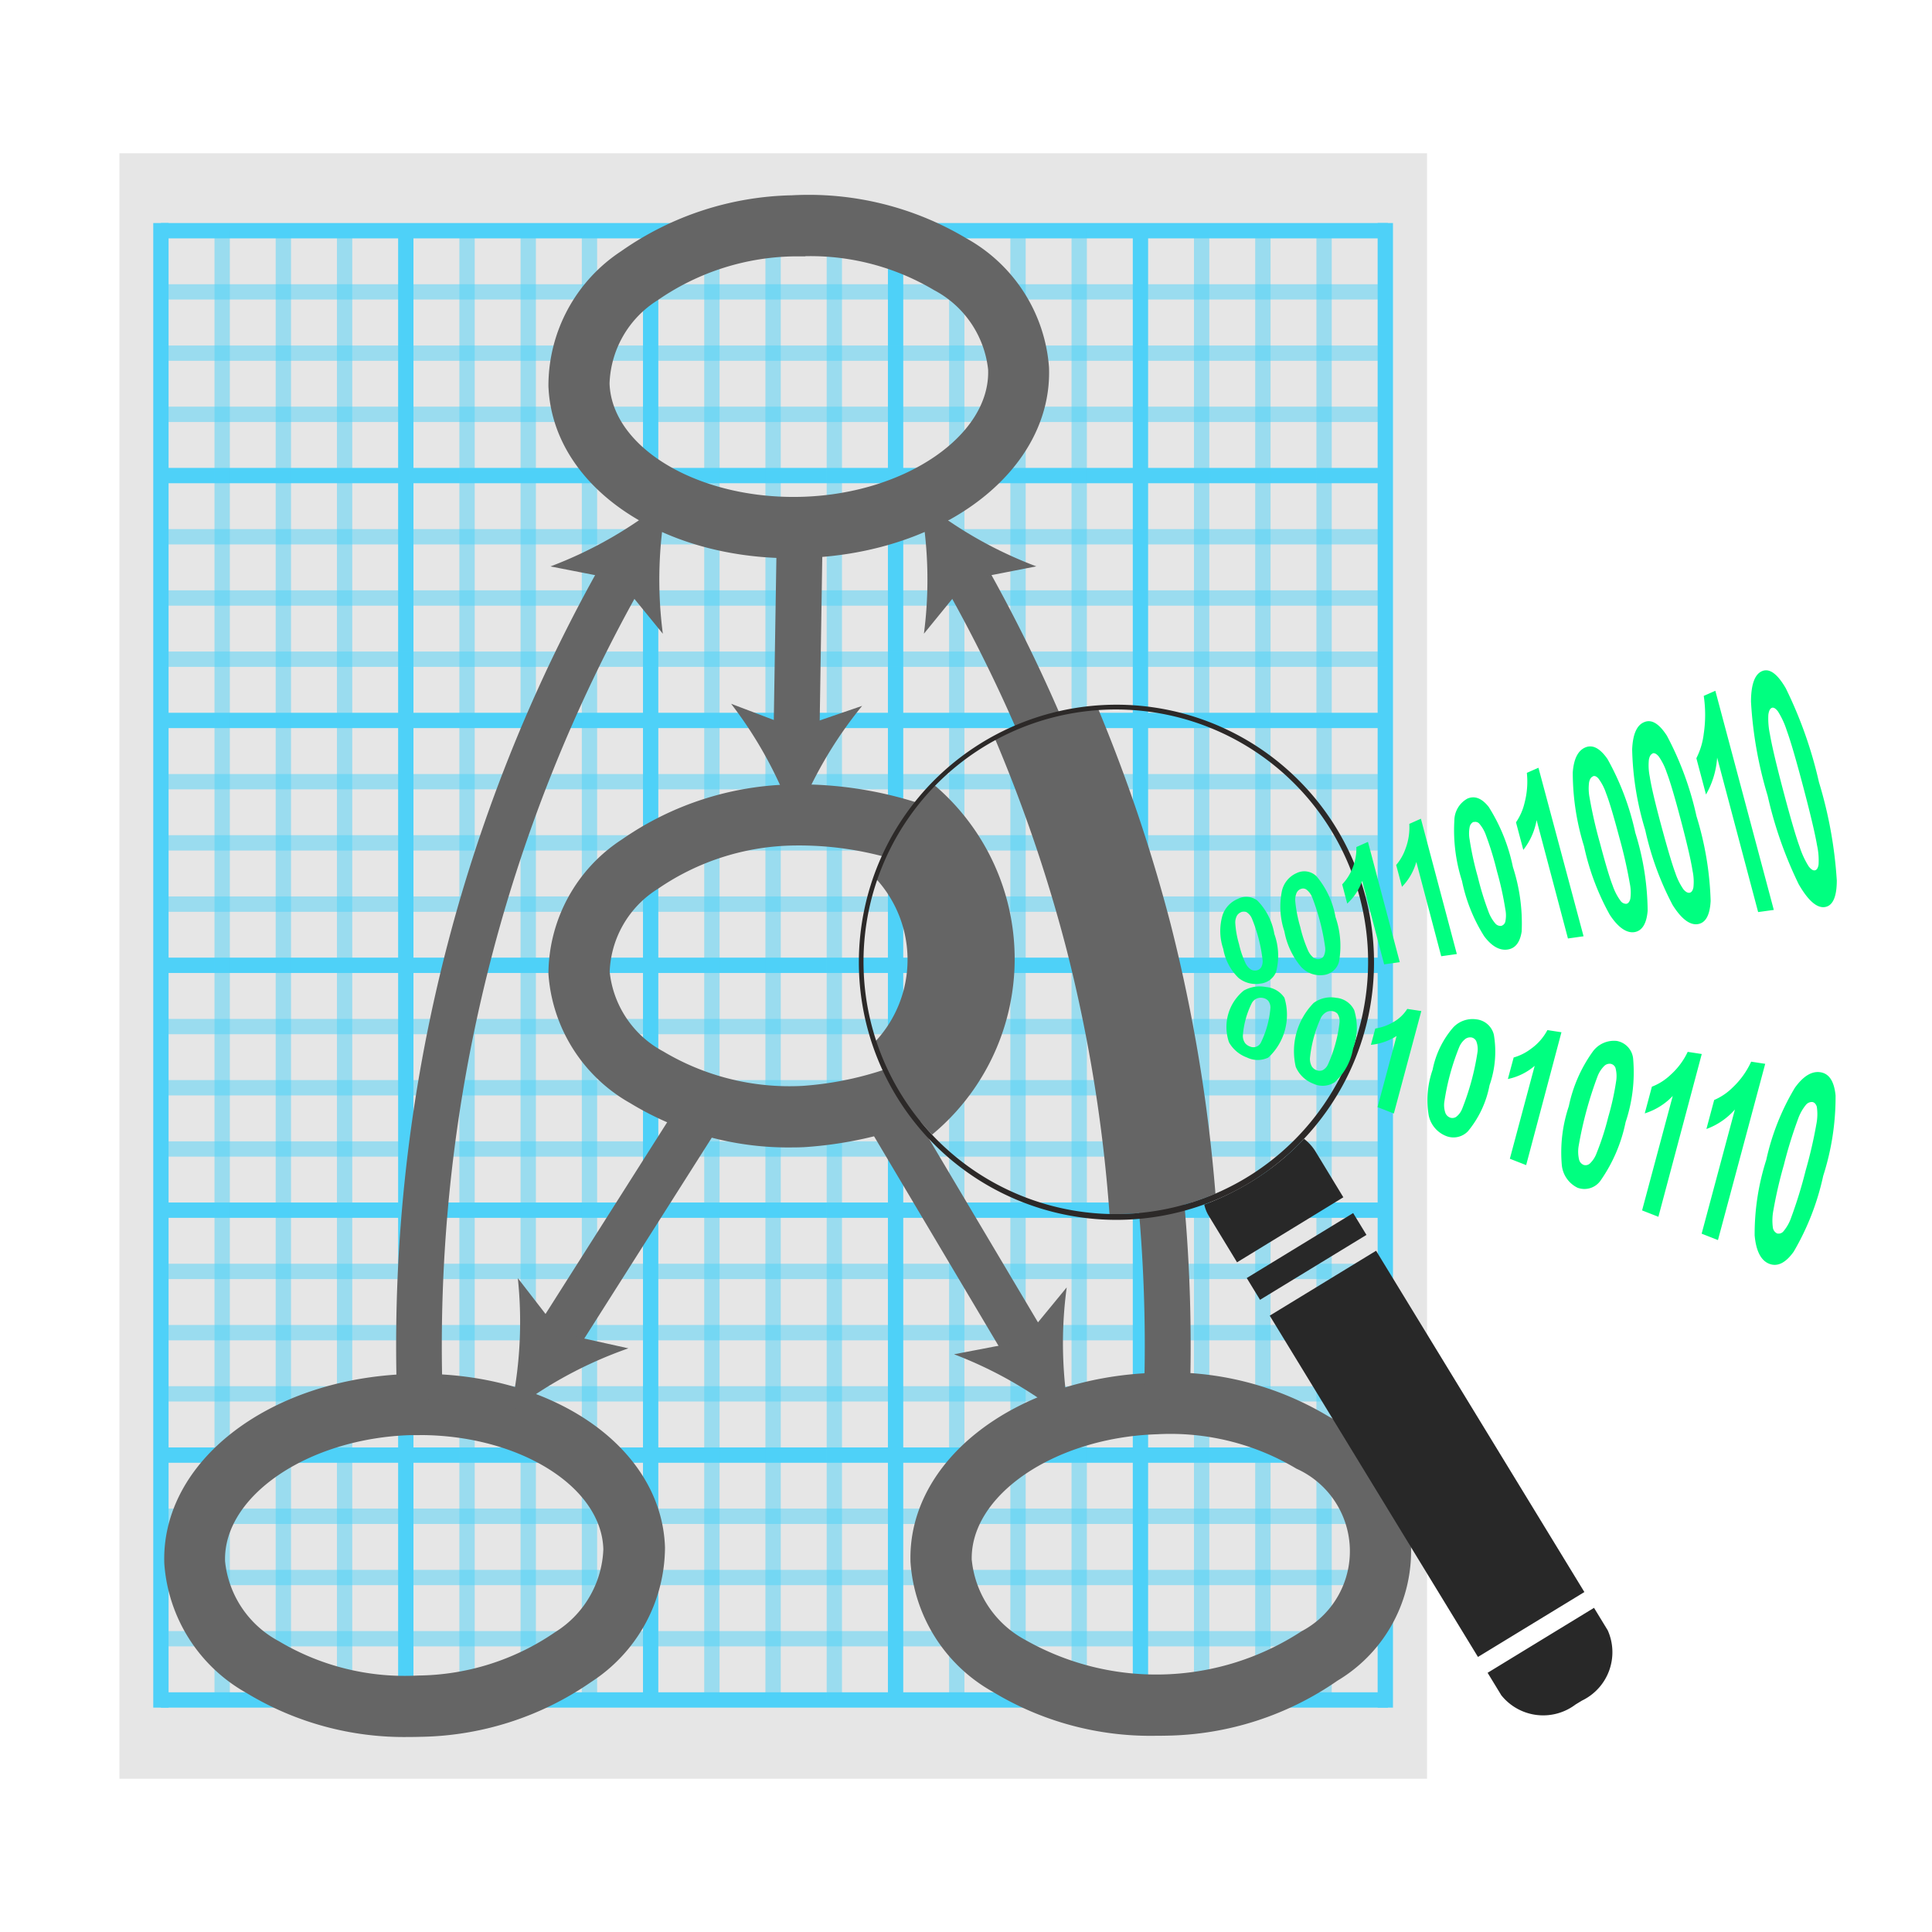 <svg xmlns="http://www.w3.org/2000/svg" width="100%" height="100%" viewBox="-0.64 -0.64 33.28 33.28"><path fill="#e6e6e6" d="M23.942 30H1.417V2h22.525v28z"/><path fill="#4ed1f8" d="M2.132 3.202h21.135v.264H2.132zM2.132 7.42h21.135v.264H2.132zM2.132 11.638h21.135v.264H2.132zM2.132 15.856h21.135v.264H2.132zM2.132 20.074h21.135v.264H2.132zM2.132 24.293h21.135v.264H2.132zM2.132 28.511h21.135v.264H2.132z"/><path fill="#4ed1f8" d="M2 3.202h.264v25.573H2zM6.218 3.333h.264v25.331h-.264zM10.436 3.333h.264v25.331h-.264zM14.655 3.333h.264v25.331h-.264zM18.873 3.333h.264v25.331h-.264zM23.091 3.202h.264v25.573h-.264z"/><g fill="#4ed1f8" opacity=".5"><path d="M2.132 27.456h21.135v.264H2.132zM2.132 26.402h21.135v.264H2.132zM2.132 25.347h21.135v.264H2.132zM2.132 23.238h21.135v.264H2.132zM2.132 22.184h21.135v.264H2.132zM2.132 21.129h21.135v.264H2.132zM2.132 19.02h21.135v.264H2.132zM2.132 17.965h21.135v.264H2.132zM2.132 16.911h21.135v.264H2.132zM2.132 14.802h21.135v.264H2.132zM2.132 13.747h21.135v.264H2.132zM2.132 12.693h21.135v.264H2.132zM2.132 10.583h21.135v.264H2.132zM2.132 9.529h21.135v.264H2.132zM2.132 8.474h21.135v.264H2.132zM2.132 6.365h21.135v.264H2.132zM2.132 5.311h21.135v.264H2.132zM2.132 4.256h21.135v.264H2.132z"/></g><g fill="#4ed1f8" opacity=".5"><path d="M22.036 3.333h.264v25.331h-.264zM20.982 3.333h.264v25.331h-.264zM19.927 3.333h.264v25.331h-.264zM17.818 3.333h.264v25.331h-.264zM16.764 3.333h.264v25.331h-.264zM15.709 3.333h.264v25.331h-.264zM13.6 3.333h.264v25.331H13.6zM12.545 3.333h.264v25.331h-.264zM11.491 3.333h.264v25.331h-.264zM9.382 3.333h.264v25.331h-.264zM8.327 3.333h.264v25.331h-.264zM7.273 3.333h.264v25.331h-.264zM5.164 3.333h.264v25.331h-.264zM4.109 3.333h.264v25.331h-.264zM3.055 3.333h.264v25.331h-.264z"/></g><path fill="#656565" d="M13 8.976c-2.308 0-4.131-1.274-4.193-2.969a2.775 2.775 0 011.253-2.32 5.3 5.3 0 012.943-.963 5.294 5.294 0 013.006.743 2.775 2.775 0 011.421 2.221c.065 1.752-1.779 3.194-4.2 3.283-.072.003-.15.005-.23.005zm.232-5.2h-.19a4.238 4.238 0 00-2.354.756 1.761 1.761 0 00-.828 1.435c.04 1.123 1.568 2.011 3.34 1.95s3.223-1.069 3.181-2.191a1.761 1.761 0 00-.932-1.369 4.165 4.165 0 00-2.215-.584zM6.4 29.281a5.238 5.238 0 01-2.8-.762 2.775 2.775 0 01-1.41-2.229c-.056-1.752 1.8-3.185 4.213-3.262s4.356 1.236 4.412 2.988a2.775 2.775 0 01-1.267 2.314 5.3 5.3 0 01-2.948.948q-.1.003-.2.003zm.186-5.2H6.43c-1.766.056-3.229 1.052-3.193 2.174a1.761 1.761 0 00.924 1.374 4.235 4.235 0 002.4.593 4.235 4.235 0 002.357-.744 1.761 1.761 0 00.835-1.43c-.029-1.087-1.463-1.968-3.162-1.968zM19.261 29.26a5.238 5.238 0 01-2.807-.762 2.775 2.775 0 01-1.41-2.229c-.055-1.752 1.8-3.185 4.213-3.262a5.3 5.3 0 013 .759 2.6 2.6 0 01.143 4.544 5.3 5.3 0 01-2.948.948q-.094.002-.191.002zM16.1 26.236a1.761 1.761 0 00.924 1.374 4.57 4.57 0 004.757-.151 1.558 1.558 0 00-.089-2.8 4.226 4.226 0 00-2.4-.593c-1.766.056-3.228 1.052-3.193 2.174z"/><path fill="#656565" d="M6.2 23.477A27.4 27.4 0 019.769 8.986l.687.391a26.609 26.609 0 00-3.47 14.073z"/><path fill="#656565" d="M10.853 7.957a7.171 7.171 0 00-.075 2.32l-.758-.93-1.178-.23a7.165 7.165 0 002.011-1.16zM19.854 23.477l-.79-.027a26.59 26.59 0 00-.915-7.884 26.624 26.624 0 00-2.554-6.189l.687-.391a27.423 27.423 0 012.63 6.373 27.372 27.372 0 01.942 8.118z"/><path fill="#656565" d="M15.2 7.957a7.171 7.171 0 002.011 1.159l-1.178.23-.758.93a7.165 7.165 0 00-.075-2.319zM12.684 12.09l.056-3.515.79.013-.055 3.515z"/><path fill="#656565" d="M13.054 13.529a7.171 7.171 0 00-1.1-2.046l1.122.426 1.135-.39a7.165 7.165 0 00-1.157 2.01zM8.58 22.273l2.548-4.016.668.424-2.549 4.016z"/><path fill="#656565" d="M8.147 23.694a7.171 7.171 0 00.133-2.317l.734.949 1.171.26a7.165 7.165 0 00-2.038 1.108zM14.217 18.598l.68-.404 2.512 4.229-.68.404z"/><path fill="#656565" d="M17.8 23.856a7.171 7.171 0 00-2.006-1.168l1.179-.225.762-.927a7.165 7.165 0 00.065 2.32zM13.024 19.125a5.238 5.238 0 01-2.807-.762 2.775 2.775 0 01-1.41-2.229 2.775 2.775 0 011.266-2.314 5.3 5.3 0 012.948-.948 6.712 6.712 0 012.134.313l-.331 1a5.668 5.668 0 00-1.769-.261 4.238 4.238 0 00-2.358.744 1.761 1.761 0 00-.835 1.43 1.761 1.761 0 00.924 1.374 4.242 4.242 0 002.4.593 5.7 5.7 0 001.678-.378l.378.985a6.844 6.844 0 01-2.022.448q-.099.005-.196.005z"/><path fill="#656565" d="M15.435 12.876a4.338 4.338 0 00-.984 1.622 2.064 2.064 0 01-.016 2.806 4.4 4.4 0 00.982 1.6 3.932 3.932 0 00.078-5.986c-.019-.018-.041-.025-.06-.042zM19.525 15.278a27.931 27.931 0 00-1.263-3.742 4.376 4.376 0 00-1.777.517 26.063 26.063 0 011.253 3.685 26.038 26.038 0 01.734 4.534 4.347 4.347 0 001.825-.351 27.9 27.9 0 00-.772-4.643z"/><path fill="#2c2928" d="M16.153 12.229A4.437 4.437 0 1022.3 13.5a4.437 4.437 0 00-6.147-1.271zm4.812 7.332a4.346 4.346 0 111.249-6.018 4.346 4.346 0 01-1.249 6.018z"/><path fill="#282828" d="M22.015 19.186a.822.822 0 00-.192-.209 4.347 4.347 0 01-.333.319 4.522 4.522 0 01-.446.337 4.73 4.73 0 01-.94.477.669.669 0 00.031.1.64.64 0 00.047.094l.487.8 1.831-1.12zM20.836 21.375l1.833-1.119.229.376-1.833 1.118zM21.232 22.023l1.832-1.118 3.588 5.879-1.833 1.118zM27.054 27.443l-.236-.387-1.833 1.119.236.387a.924.924 0 001.279.159l.11-.067a.924.924 0 00.444-1.211z"/><path fill="#00ff80" d="M20.68 14.845a.315.315 0 01.338.027 1.078 1.078 0 01.294.578 1.1 1.1 0 01.029.654.327.327 0 01-.278.2.468.468 0 01-.37-.1.922.922 0 01-.262-.5.955.955 0 01-.01-.585.466.466 0 01.259-.274zm.06.227a.149.149 0 00-.074.063.247.247 0 00-.027.132 1.626 1.626 0 00.064.355 1.592 1.592 0 00.112.329.268.268 0 00.094.11.142.142 0 00.094.015.121.121 0 00.078-.048.211.211 0 00.028-.128 2.643 2.643 0 00-.186-.722.235.235 0 00-.093-.107.116.116 0 00-.091.001zM21.694 14.4a.3.3 0 01.346.057 1.493 1.493 0 01.325.7 1.521 1.521 0 01.06.771.31.31 0 01-.27.228.446.446 0 01-.379-.137 1.31 1.31 0 01-.292-.617 1.341 1.341 0 01-.041-.7.441.441 0 01.251-.302zm.072.273a.136.136 0 00-.072.069.315.315 0 00-.021.155 2.351 2.351 0 00.084.427 2.31 2.31 0 00.131.4.347.347 0 00.1.135.13.13 0 00.1.021.11.11 0 00.076-.054.275.275 0 00.022-.15 3.773 3.773 0 00-.224-.862.311.311 0 00-.1-.132.1.1 0 00-.096-.008zM23.472 15.934l-.269.038-.379-1.439a.955.955 0 01-.257.392l-.087-.331a.841.841 0 00.169-.26.874.874 0 00.075-.383l.2-.089zM24.455 15.794l-.269.038-.429-1.625a1 1 0 01-.247.429l-.1-.376a.874.874 0 00.162-.284 1.028 1.028 0 00.064-.424l.2-.089zM24.636 13.117c.127-.055.249-.008.369.144a3.11 3.11 0 01.416 1.034 3.143 3.143 0 01.151 1.11c-.029.19-.111.294-.247.312s-.272-.059-.4-.231a2.855 2.855 0 01-.381-.95 2.871 2.871 0 01-.132-1.039.437.437 0 01.224-.38zm.107.4a.124.124 0 00-.067.088.584.584 0 000 .221 5.218 5.218 0 00.139.635 5.153 5.153 0 00.184.6.66.66 0 00.12.208.118.118 0 00.1.04.1.1 0 00.071-.072.528.528 0 000-.216 5.442 5.442 0 00-.144-.653 5.447 5.447 0 00-.189-.619.612.612 0 00-.119-.205.093.093 0 00-.095-.022zM26.638 15.488l-.269.038-.54-2.039A1.151 1.151 0 0125.6 14l-.126-.475a.99.99 0 00.148-.337 1.436 1.436 0 00.039-.515l.2-.088zM26.666 12.236c.127-.055.255.012.385.2a4.584 4.584 0 01.478 1.268 4.62 4.62 0 01.213 1.343c-.018.229-.1.352-.232.37s-.278-.081-.421-.3a4.284 4.284 0 01-.443-1.179 4.283 4.283 0 01-.194-1.272c.016-.228.087-.375.214-.43zm.131.5q-.046.018-.064.1a.829.829 0 00.009.266 7.856 7.856 0 00.178.779q.143.541.221.738a.947.947 0 00.134.258.119.119 0 00.1.052q.048-.009.068-.085a.762.762 0 00-.008-.262 8.117 8.117 0 00-.182-.8q-.148-.557-.227-.757a.892.892 0 00-.133-.256q-.05-.055-.093-.037zM27.681 11.8c.127-.055.257.023.393.234a5.431 5.431 0 01.509 1.385 5.467 5.467 0 01.244 1.46c-.013.249-.088.381-.224.4s-.281-.092-.43-.328a5.11 5.11 0 01-.473-1.294 5.1 5.1 0 01-.225-1.388c.011-.261.08-.418.206-.469zm.144.542q-.046.018-.062.106a.97.97 0 00.015.289q.04.259.2.851t.24.807a1.112 1.112 0 00.14.284q.057.067.106.059t.066-.091a.9.9 0 00-.014-.284q-.04-.26-.2-.867t-.245-.827a1.053 1.053 0 00-.14-.281q-.06-.068-.106-.05zM29.915 15.034l-.27.037-.706-2.661a1.478 1.478 0 01-.192.636l-.166-.625a1.248 1.248 0 00.127-.421 2.214 2.214 0 000-.653l.2-.088zM29.712 10.921c.127-.054.263.043.409.294a7.345 7.345 0 01.572 1.619A7.382 7.382 0 0131 14.527c0 .288-.072.44-.209.458s-.286-.114-.447-.393a6.984 6.984 0 01-.535-1.524 6.944 6.944 0 01-.287-1.621c.001-.296.064-.472.19-.526zm.168.633q-.046.018-.059.119a1.287 1.287 0 00.027.334q.051.3.235.994t.277.946a1.484 1.484 0 00.154.334q.06.08.109.071t.063-.1a1.2 1.2 0 00-.026-.33q-.051-.3-.239-1.011t-.282-.965a1.42 1.42 0 00-.153-.332q-.06-.078-.106-.061zM21.167 16.362a.422.422 0 01.318.185 1.005 1.005 0 01-.277 1.03.42.42 0 01-.366 0 .59.59 0 01-.311-.261.808.808 0 01.254-.893.561.561 0 01.382-.061zm-.051.189a.175.175 0 00-.192.087 1.487 1.487 0 00-.155.567.216.216 0 00.039.124.191.191 0 00.084.058.145.145 0 00.188-.069 1.666 1.666 0 00.164-.6.189.189 0 00-.04-.121.163.163 0 00-.087-.046zM22.376 16.548a.382.382 0 01.311.212 1.024 1.024 0 01-.019.66 1.022 1.022 0 01-.315.581.38.38 0 01-.373.025.533.533 0 01-.3-.29 1.189 1.189 0 01.309-1.1.5.5 0 01.387-.088zm-.062.23a.167.167 0 00-.1.013.235.235 0 00-.1.1 2.219 2.219 0 00-.189.694.269.269 0 00.033.147.167.167 0 00.083.064.143.143 0 00.1 0 .206.206 0 00.094-.1 2.436 2.436 0 00.2-.727.24.24 0 00-.034-.144.141.141 0 00-.087-.047zM23.37 18.541l-.281-.11.328-1.225a1 1 0 01-.442.152l.075-.281a.881.881 0 00.292-.1.68.68 0 00.259-.238l.242.037zM24.793 16.919a.348.348 0 01.3.266 1.751 1.751 0 01-.075.87 1.749 1.749 0 01-.371.791.345.345 0 01-.388.078.488.488 0 01-.288-.348 1.587 1.587 0 01.067-.79 1.577 1.577 0 01.354-.727.457.457 0 01.401-.14zm-.084.312a.143.143 0 00-.107.025.353.353 0 00-.106.141 4.126 4.126 0 00-.257.948.408.408 0 00.021.192.143.143 0 00.08.075.12.12 0 00.1-.011.318.318 0 00.105-.137 4.418 4.418 0 00.266-.981.374.374 0 00-.022-.189.119.119 0 00-.079-.063zM25.649 19.43l-.281-.11.428-1.6a1.033 1.033 0 01-.462.227l.1-.371a.9.9 0 00.3-.151.93.93 0 00.281-.321l.242.037zM27.211 17.291a.344.344 0 01.282.319 2.692 2.692 0 01-.131 1.08 2.69 2.69 0 01-.427 1 .34.34 0 01-.4.13.487.487 0 01-.273-.405 2.494 2.494 0 01.122-1 2.47 2.47 0 01.41-.937.451.451 0 01.417-.187zm-.106.394a.133.133 0 00-.11.036.509.509 0 00-.117.182 6.622 6.622 0 00-.325 1.2.591.591 0 00.009.237.133.133 0 00.077.086.11.11 0 00.107-.023.465.465 0 00.116-.178 4.639 4.639 0 00.2-.619 4.658 4.658 0 00.136-.615.552.552 0 00-.01-.235.11.11 0 00-.083-.071zM27.927 20.32l-.281-.11.528-1.971a1.134 1.134 0 01-.482.3l.123-.46a.972.972 0 00.317-.2 1.248 1.248 0 00.3-.4l.242.037zM28.953 20.721l-.281-.11.573-2.139a1.2 1.2 0 01-.491.336l.134-.5a1.02 1.02 0 00.323-.22 1.413 1.413 0 00.314-.44l.242.037zM30.717 17.83c.151.023.238.155.262.4a4.436 4.436 0 01-.213 1.385 4.434 4.434 0 01-.509 1.307c-.14.195-.28.263-.422.207s-.226-.22-.25-.489a4.194 4.194 0 01.2-1.3 4.143 4.143 0 01.492-1.241c.143-.199.289-.292.44-.269zm-.137.513a.132.132 0 00-.115.053.8.8 0 00-.133.241 7.587 7.587 0 00-.244.791 7.539 7.539 0 00-.18.779.93.93 0 00-.009.3.131.131 0 00.073.1.108.108 0 00.111-.039.742.742 0 00.132-.237 7.8 7.8 0 00.248-.806 7.835 7.835 0 00.185-.8.884.884 0 00.008-.3q-.023-.072-.076-.082z"/></svg>